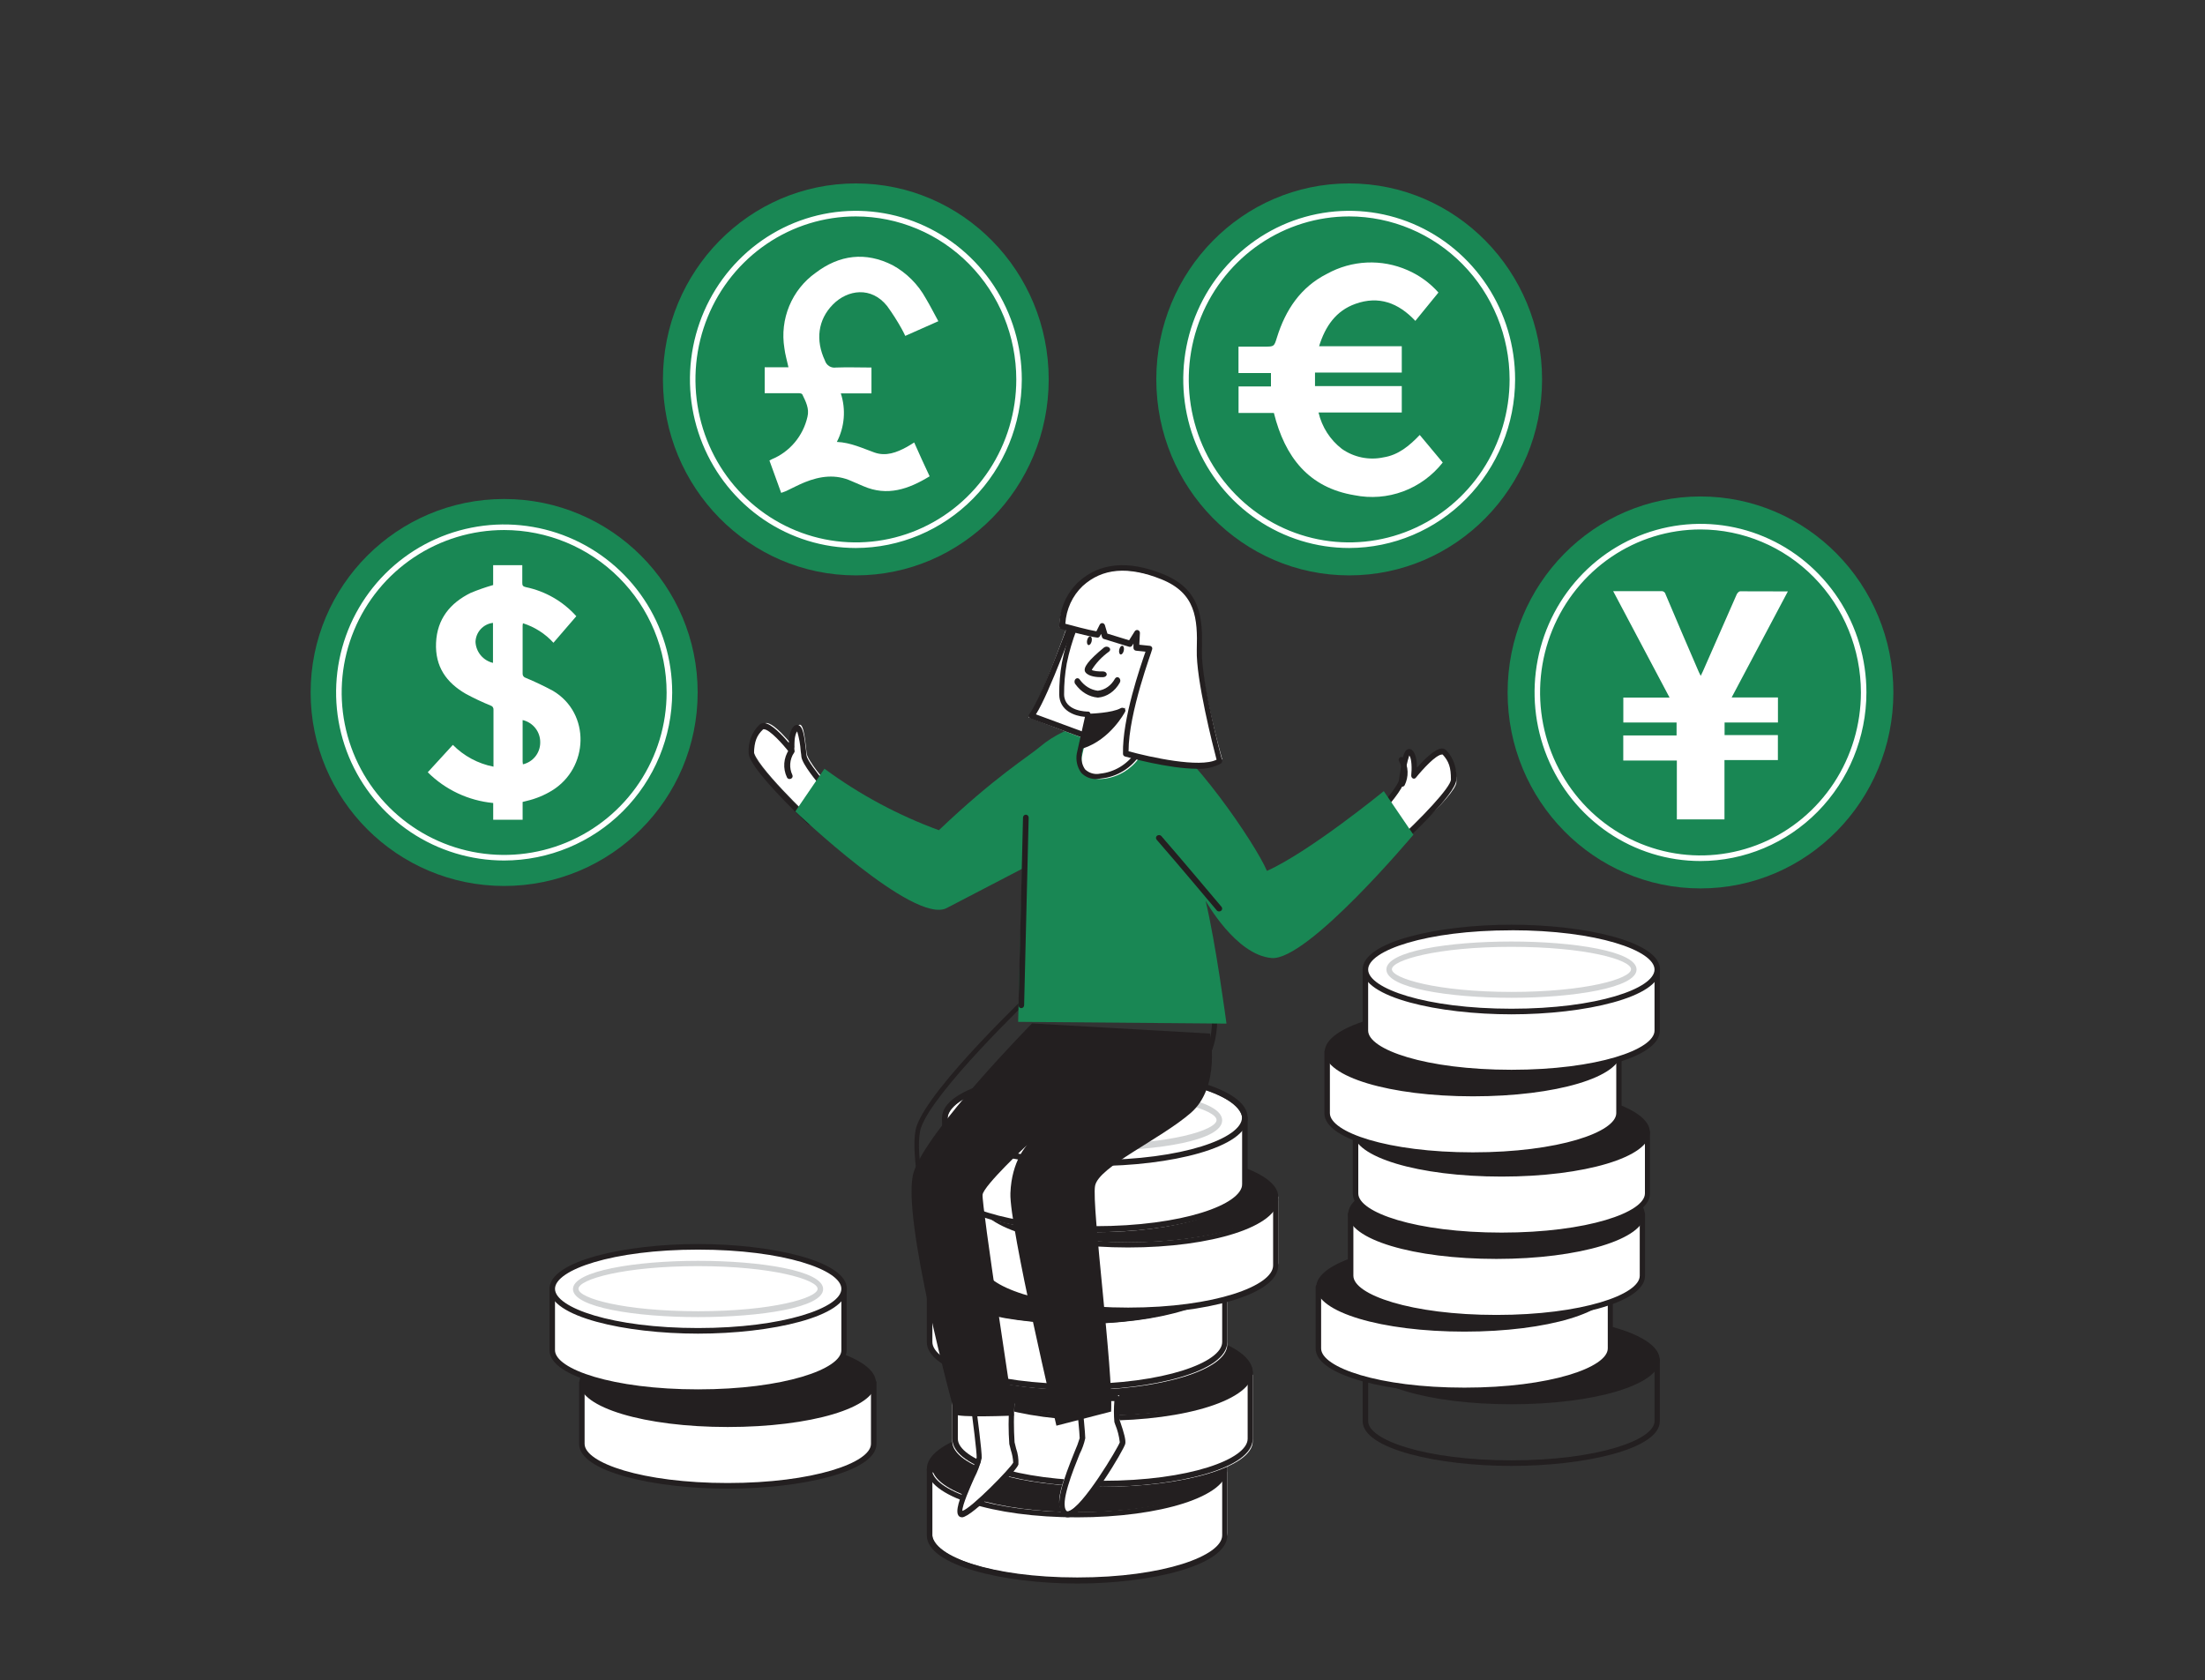 <svg width="433" height="330" viewBox="0 0 433 330" fill="none" xmlns="http://www.w3.org/2000/svg">
<rect x="0" y="0" width="433" height="330" fill="#333333" stroke="none"/>
<g id="area">
<g id="Currency_Flatline 1">
<g id="left">
<path id="Vector" d="M114.301 271.524V283.558C114.301 288.123 127.118 291.819 142.933 291.819C158.749 291.819 171.576 288.123 171.576 283.558V271.524H114.301Z" fill="white"/>
<path id="Vector_2" d="M142.89 292.369C128.547 292.369 113.717 289.069 113.717 283.569V271.524C113.717 271.378 113.774 271.238 113.875 271.135C113.977 271.032 114.114 270.974 114.258 270.974H171.576C171.72 270.974 171.857 271.032 171.959 271.135C172.06 271.238 172.117 271.378 172.117 271.524V283.558C172.117 289.069 157.276 292.369 142.89 292.369ZM114.799 272.074V283.558C114.799 287.287 126.09 291.258 142.89 291.258C159.69 291.258 171.035 287.276 171.035 283.558V272.074H114.799Z" fill="#231F20"/>
<path id="Vector_3" d="M142.933 279.774C158.746 279.774 171.565 276.08 171.565 271.524C171.565 266.968 158.746 263.274 142.933 263.274C127.12 263.274 114.301 266.968 114.301 271.524C114.301 276.08 127.12 279.774 142.933 279.774Z" fill="#231F20"/>
<path id="Vector_4" d="M142.89 280.258C126.566 280.258 113.782 276.419 113.782 271.524C113.782 266.629 126.566 262.724 142.89 262.724C159.214 262.724 172.009 266.563 172.009 271.524C172.009 276.485 159.257 280.258 142.89 280.258ZM142.89 263.758C126.046 263.758 114.745 267.784 114.745 271.535C114.745 275.286 126.057 279.301 142.89 279.301C159.723 279.301 171.035 275.286 171.035 271.535C171.035 267.784 159.777 263.747 142.89 263.747V263.758Z" fill="#231F20"/>
<path id="Vector_5" d="M108.445 253.121V265.166C108.445 269.72 121.262 273.416 137.077 273.416C152.892 273.416 165.72 269.72 165.72 265.166V253.121H108.445Z" fill="white"/>
<path id="Vector_6" d="M137.077 273.966C122.734 273.966 107.904 270.666 107.904 265.166V253.121C107.904 252.975 107.961 252.835 108.062 252.732C108.164 252.629 108.301 252.571 108.445 252.571H165.72C165.863 252.571 166.001 252.629 166.103 252.732C166.204 252.835 166.261 252.975 166.261 253.121V265.166C166.261 270.677 151.42 273.966 137.077 273.966ZM108.986 253.671V265.166C108.986 268.884 120.277 272.866 137.077 272.866C153.877 272.866 165.222 268.884 165.222 265.166V253.671H108.986Z" fill="#231F20"/>
<path id="Vector_7" d="M137.077 261.371C152.89 261.371 165.709 257.677 165.709 253.121C165.709 248.565 152.89 244.871 137.077 244.871C121.264 244.871 108.445 248.565 108.445 253.121C108.445 257.677 121.264 261.371 137.077 261.371Z" fill="white"/>
<path id="Vector_8" d="M137.077 261.921C122.734 261.921 107.904 258.621 107.904 253.121C107.904 247.621 122.734 244.321 137.077 244.321C151.42 244.321 166.304 247.621 166.304 253.121C166.304 258.621 151.42 261.921 137.077 261.921ZM137.077 245.421C120.277 245.421 108.986 249.403 108.986 253.121C108.986 256.839 120.277 260.821 137.077 260.821C153.877 260.821 165.222 256.839 165.222 253.121C165.222 249.403 153.888 245.421 137.077 245.421Z" fill="#231F20"/>
<path id="Vector_9" d="M137.077 258.676C124.877 258.676 112.515 256.773 112.515 253.176C112.515 249.579 124.877 247.621 137.077 247.621C149.277 247.621 161.639 249.524 161.639 253.176C161.639 256.828 149.288 258.676 137.077 258.676ZM137.077 248.666C122.528 248.666 113.598 251.262 113.598 253.121C113.598 254.98 122.528 257.521 137.077 257.521C151.626 257.521 160.556 254.925 160.556 253.121C160.556 251.317 151.626 248.666 137.077 248.666Z" fill="#D1D3D4"/>
</g>
<g id="right">
<path id="Vector_10" d="M296.811 287.903C282.468 287.903 267.583 284.603 267.583 279.103V267.058C267.583 266.912 267.64 266.772 267.742 266.669C267.843 266.566 267.981 266.508 268.124 266.508H325.4C325.543 266.508 325.681 266.566 325.782 266.669C325.884 266.772 325.941 266.912 325.941 267.058V279.103C325.984 284.603 311.154 287.903 296.811 287.903ZM268.666 267.608V279.103C268.666 282.821 279.956 286.803 296.811 286.803C313.665 286.803 324.902 282.821 324.902 279.103V267.608H268.666Z" fill="#231F20"/>
<path id="Vector_11" d="M296.811 275.308C312.624 275.308 325.443 271.614 325.443 267.058C325.443 262.502 312.624 258.808 296.811 258.808C280.998 258.808 268.179 262.502 268.179 267.058C268.179 271.614 280.998 275.308 296.811 275.308Z" fill="#231F20"/>
<path id="Vector_12" d="M296.811 275.792C280.487 275.792 267.691 271.953 267.691 267.058C267.691 262.163 280.487 258.313 296.811 258.313C313.135 258.313 325.919 262.152 325.919 267.058C325.919 271.964 313.135 275.792 296.811 275.792ZM296.811 259.292C279.967 259.292 268.666 263.307 268.666 267.058C268.666 270.809 279.989 274.824 296.811 274.824C313.633 274.824 324.956 270.809 324.956 267.058C324.956 263.307 313.654 259.292 296.811 259.292Z" fill="#231F20"/>
<path id="Vector_13" d="M316.22 252.78V264.825C316.22 269.379 303.392 273.075 287.577 273.075C271.762 273.075 258.945 269.379 258.945 264.825V252.78H316.22Z" fill="white"/>
<path id="Vector_14" d="M287.577 273.625C273.234 273.625 258.349 270.325 258.349 264.825V252.78C258.349 252.634 258.406 252.494 258.508 252.391C258.609 252.288 258.747 252.23 258.891 252.23H316.166C316.309 252.23 316.447 252.288 316.548 252.391C316.65 252.494 316.707 252.634 316.707 252.78V264.825C316.761 270.336 301.92 273.625 287.577 273.625ZM259.432 253.33V264.825C259.432 268.543 270.722 272.525 287.577 272.525C304.431 272.525 315.722 268.543 315.722 264.825V253.33H259.432Z" fill="#231F20"/>
<path id="Vector_15" d="M287.577 261.03C303.39 261.03 316.209 257.336 316.209 252.78C316.209 248.224 303.39 244.53 287.577 244.53C271.764 244.53 258.945 248.224 258.945 252.78C258.945 257.336 271.764 261.03 287.577 261.03Z" fill="#231F20"/>
<path id="Vector_16" d="M287.577 261.525C271.253 261.525 258.469 257.686 258.469 252.78C258.469 247.874 271.253 244.046 287.577 244.046C303.901 244.046 316.696 247.885 316.696 252.78C316.696 257.675 303.901 261.525 287.577 261.525ZM287.577 245.025C270.733 245.025 259.432 249.04 259.432 252.791C259.432 256.542 270.744 260.557 287.577 260.557C304.41 260.557 315.722 256.542 315.722 252.791C315.722 249.04 304.421 245.014 287.577 245.014V245.025Z" fill="#231F20"/>
<path id="Vector_17" d="M322.498 238.502V250.602C322.498 255.167 309.682 258.863 293.866 258.863C278.051 258.863 265.213 255.112 265.213 250.547V238.447L322.498 238.502Z" fill="white"/>
<path id="Vector_18" d="M293.855 259.347C279.523 259.347 264.682 256.047 264.682 250.547V238.447C264.682 238.301 264.739 238.161 264.841 238.058C264.942 237.955 265.08 237.897 265.223 237.897H322.498C322.642 237.897 322.78 237.955 322.881 238.058C322.983 238.161 323.04 238.301 323.04 238.447V250.547C323.04 256.058 308.199 259.347 293.855 259.347ZM265.765 239.052V250.547C265.765 254.265 277.055 258.247 293.855 258.247C310.656 258.247 322 254.265 322 250.547V239.052H265.765Z" fill="#231F20"/>
<path id="Vector_19" d="M293.866 246.752C309.679 246.752 322.498 243.058 322.498 238.502C322.498 233.946 309.679 230.252 293.866 230.252C278.053 230.252 265.234 233.946 265.234 238.502C265.234 243.058 278.053 246.752 293.866 246.752Z" fill="#231F20"/>
<path id="Vector_20" d="M293.855 247.247C277.531 247.247 264.747 243.408 264.747 238.447C264.747 233.486 277.531 229.713 293.855 229.713C310.18 229.713 322.975 233.552 322.975 238.447C322.975 243.342 310.19 247.247 293.855 247.247ZM293.855 230.747C277.012 230.747 265.71 234.762 265.71 238.513C265.71 242.264 277.023 246.29 293.855 246.29C310.688 246.29 322 242.275 322 238.513C322 234.751 310.678 230.736 293.855 230.736V230.747Z" fill="#231F20"/>
<path id="Vector_21" d="M323.505 222.343V234.377C323.505 238.942 310.688 242.638 294.873 242.638C279.058 242.638 266.23 238.942 266.23 234.377V222.343H323.505Z" fill="white"/>
<path id="Vector_22" d="M294.873 243.188C280.53 243.188 265.645 239.888 265.645 234.388V222.343C265.645 222.197 265.703 222.057 265.804 221.954C265.906 221.851 266.043 221.793 266.187 221.793H323.462C323.605 221.793 323.743 221.851 323.845 221.954C323.946 222.057 324.003 222.197 324.003 222.343V234.377C324.046 239.888 309.205 243.188 294.873 243.188ZM266.728 222.893V234.377C266.728 238.106 278.018 242.077 294.873 242.077C311.728 242.077 323.018 238.095 323.018 234.377V222.893H266.728Z" fill="#231F20"/>
<path id="Vector_23" d="M294.873 230.593C310.686 230.593 323.505 226.899 323.505 222.343C323.505 217.787 310.686 214.093 294.873 214.093C279.06 214.093 266.241 217.787 266.241 222.343C266.241 226.899 279.06 230.593 294.873 230.593Z" fill="#231F20"/>
<path id="Vector_24" d="M294.873 231.077C278.538 231.077 265.754 227.238 265.754 222.343C265.754 217.448 278.538 213.598 294.873 213.598C311.208 213.598 323.981 217.437 323.981 222.343C323.981 227.249 311.197 231.077 294.873 231.077ZM294.873 214.577C278.019 214.577 266.728 218.603 266.728 222.354C266.728 226.105 278.04 230.12 294.873 230.12C311.706 230.12 323.018 226.105 323.018 222.354C323.018 218.603 311.76 214.566 294.873 214.566V214.577Z" fill="#231F20"/>
<path id="Vector_25" d="M317.887 206.58V218.614C317.887 223.179 305.059 226.875 289.244 226.875C273.429 226.875 260.612 223.179 260.612 218.614V206.58H317.887Z" fill="white"/>
<path id="Vector_26" d="M289.244 227.425C274.901 227.425 260.071 224.125 260.071 218.625V206.58C260.071 206.434 260.128 206.294 260.229 206.191C260.331 206.088 260.468 206.03 260.612 206.03H317.887C318.03 206.03 318.168 206.088 318.27 206.191C318.371 206.294 318.428 206.434 318.428 206.58V218.614C318.428 224.125 303.587 227.425 289.244 227.425ZM261.153 207.13V218.614C261.153 222.343 272.444 226.314 289.244 226.314C306.044 226.314 317.389 222.332 317.389 218.614V207.13H261.153Z" fill="#231F20"/>
<path id="Vector_27" d="M289.244 214.83C305.057 214.83 317.876 211.136 317.876 206.58C317.876 202.024 305.057 198.33 289.244 198.33C273.431 198.33 260.612 202.024 260.612 206.58C260.612 211.136 273.431 214.83 289.244 214.83Z" fill="#231F20"/>
<path id="Vector_28" d="M289.244 215.314C272.92 215.314 260.136 211.475 260.136 206.58C260.136 201.685 272.92 197.78 289.244 197.78C305.568 197.78 318.363 201.619 318.363 206.58C318.363 211.541 305.568 215.314 289.244 215.314ZM289.244 198.814C272.4 198.814 261.099 202.84 261.099 206.591C261.099 210.342 272.411 214.357 289.244 214.357C306.077 214.357 317.389 210.342 317.389 206.591C317.389 202.84 306.088 198.803 289.244 198.803V198.814Z" fill="#231F20"/>
<path id="Vector_29" d="M325.443 190.41V202.4C325.443 206.965 312.626 210.661 296.811 210.661C280.995 210.661 268.168 206.965 268.168 202.4V190.41H325.443Z" fill="white"/>
<path id="Vector_30" d="M296.811 211.255C282.468 211.255 267.583 207.955 267.583 202.455V190.41C267.583 190.264 267.64 190.124 267.742 190.021C267.843 189.918 267.981 189.86 268.124 189.86H325.4C325.543 189.86 325.681 189.918 325.782 190.021C325.884 190.124 325.941 190.264 325.941 190.41V202.4C325.984 207.955 311.154 211.255 296.811 211.255ZM268.666 190.96V202.4C268.666 206.129 279.956 210.1 296.811 210.1C313.665 210.1 324.902 206.118 324.902 202.4V190.96H268.666Z" fill="#231F20"/>
<path id="Vector_31" d="M296.811 198.66C312.624 198.66 325.443 194.966 325.443 190.41C325.443 185.854 312.624 182.16 296.811 182.16C280.998 182.16 268.179 185.854 268.179 190.41C268.179 194.966 280.998 198.66 296.811 198.66Z" fill="white"/>
<path id="Vector_32" d="M296.811 199.21C282.468 199.21 267.583 195.91 267.583 190.41C267.583 184.91 282.424 181.61 296.811 181.61C311.197 181.61 325.984 184.91 325.984 190.41C325.984 195.91 311.154 199.21 296.811 199.21ZM296.811 182.71C279.999 182.71 268.666 186.703 268.666 190.41C268.666 194.117 279.956 198.11 296.811 198.11C313.665 198.11 324.902 194.128 324.902 190.41C324.902 186.692 313.611 182.699 296.811 182.699V182.71Z" fill="#231F20"/>
<path id="Vector_33" d="M296.811 195.965C284.6 195.965 272.249 194.051 272.249 190.41C272.249 186.769 284.6 184.91 296.811 184.91C309.021 184.91 321.373 186.813 321.373 190.41C321.373 194.007 309.01 195.965 296.811 195.965ZM296.811 185.955C282.262 185.955 273.331 188.551 273.331 190.355C273.331 192.159 282.262 194.81 296.811 194.81C311.359 194.81 320.29 192.214 320.29 190.355C320.29 188.496 311.359 185.955 296.811 185.955Z" fill="#D1D3D4"/>
</g>
<path id="Vector_34" d="M208.201 267.824C208.094 267.825 207.991 267.79 207.906 267.724C207.822 267.658 207.762 267.566 207.735 267.461C207.367 265.987 198.545 231.161 198.772 225.144C198.837 223.083 199.297 221.054 200.125 219.171C197.04 222.02 194.41 224.748 194.312 225.474C194.172 226.772 197.874 250.059 200.396 265.393C200.405 265.463 200.401 265.534 200.382 265.602C200.364 265.671 200.331 265.734 200.288 265.789C200.198 265.89 200.074 265.953 199.941 265.965C188.348 266.427 188.12 265.734 188.034 265.36C187.947 264.986 177.317 229.06 180.002 221.173C182.6 213.473 202.355 194.773 203.2 193.948C203.246 193.905 203.301 193.871 203.36 193.851C203.42 193.83 203.483 193.822 203.546 193.827L238.186 195.664C238.29 195.673 238.39 195.714 238.469 195.784C238.549 195.853 238.605 195.946 238.63 196.049C238.716 196.456 240.741 206.037 234.7 210.954C231.868 213.076 228.891 214.991 225.791 216.685C221.299 219.303 216.655 222.009 216.276 223.901C215.941 225.529 216.817 233.911 217.662 242.007C218.625 251.379 219.632 261.07 219.394 264.81C219.387 264.914 219.348 265.013 219.281 265.092C219.215 265.171 219.125 265.227 219.026 265.25L208.385 267.813L208.201 267.824ZM202.561 215.86C202.629 215.86 202.695 215.875 202.757 215.903C202.819 215.932 202.874 215.973 202.918 216.025C203.004 216.117 203.052 216.239 203.052 216.366C203.052 216.493 203.004 216.615 202.918 216.707C202.918 216.707 199.995 219.501 199.768 225.177C199.562 230.677 207.53 262.577 208.59 266.757L218.42 264.392C218.582 260.465 217.575 250.73 216.677 242.106C215.746 233.185 214.945 225.485 215.302 223.714C215.778 221.382 220.184 218.819 225.293 215.838C228.346 214.168 231.28 212.282 234.072 210.195C239.03 206.158 238.034 198.381 237.731 196.621L203.643 194.806C201.792 196.566 183.26 214.375 180.857 221.492C178.389 228.774 188.077 262.346 188.835 264.909C189.766 265.184 194.702 265.184 199.335 265.019C198.382 259.167 193.111 226.97 193.349 225.331C193.587 223.692 200.775 217.235 202.214 215.981C202.311 215.897 202.434 215.854 202.561 215.86V215.86Z" fill="#231F20"/>
<g id="body">
<path id="Vector_35" d="M183 288V301.045C183 305.993 195.99 310 212.005 310C228.021 310 241 305.993 241 301.045V288H183Z" fill="white"/>
<path id="Vector_36" d="M211.549 311C197.048 311 182 307.452 182 301.54V288.591C182 288.434 182.058 288.284 182.16 288.173C182.263 288.062 182.402 288 182.547 288H240.453C240.598 288 240.737 288.062 240.84 288.173C240.942 288.284 241 288.434 241 288.591V301.528C241.044 307.452 226.05 311 211.549 311ZM183.094 289.183V301.528C183.094 305.525 194.509 309.806 211.549 309.806C228.589 309.806 240.004 305.513 240.004 301.528V289.183H183.094Z" fill="#231F20"/>
<path id="Vector_37" d="M212 297C228.016 297 241 292.971 241 288C241 283.029 228.016 279 212 279C195.984 279 183 283.029 183 288C183 292.971 195.984 297 212 297Z" fill="#231F20"/>
<path id="Vector_38" d="M211.505 298C194.965 298 182 293.827 182 288.506C182 283.185 194.965 279 211.505 279C228.046 279 241 283.173 241 288.506C241 293.839 228.046 298 211.505 298ZM211.505 280.064C194.438 280.064 182.987 284.429 182.987 288.518C182.987 292.607 194.449 296.96 211.505 296.96C228.562 296.96 240.024 292.595 240.024 288.518C240.024 284.441 228.573 280.052 211.505 280.052V280.064Z" fill="#231F20"/>
<path id="Vector_39" d="M187 270V283.081C187 288.004 200.203 292 216.494 292C232.786 292 246 288.004 246 283.081V270H187Z" fill="white"/>
<path id="Vector_40" d="M216.549 292C202.048 292 187 288.462 187 282.564V269.59C187 269.433 187.058 269.283 187.16 269.173C187.263 269.062 187.402 269 187.547 269H245.453C245.598 269 245.737 269.062 245.84 269.173C245.942 269.283 246 269.433 246 269.59V282.564C246.055 288.462 231.05 292 216.549 292ZM188.094 270.238V282.564C188.094 286.551 199.509 290.821 216.549 290.821C233.589 290.821 245.004 286.551 245.004 282.564V270.179L188.094 270.238Z" fill="#231F20"/>
<path id="Vector_41" d="M216.5 278C232.792 278 246 274.194 246 269.5C246 264.806 232.792 261 216.5 261C200.208 261 187 264.806 187 269.5C187 274.194 200.208 278 216.5 278Z" fill="#231F20"/>
<path id="Vector_42" d="M216.495 279C199.954 279 187 274.824 187 269.5C187 264.176 199.954 260 216.495 260C233.035 260 246 264.164 246 269.5C246 274.836 233.035 279 216.495 279ZM216.495 261.053C199.427 261.053 187.976 265.42 187.976 269.5C187.976 273.58 199.438 277.947 216.495 277.947C233.551 277.947 245.013 273.58 245.013 269.5C245.013 265.42 233.573 261.053 216.495 261.053Z" fill="#231F20"/>
<path id="Vector_43" d="M183 251V264.081C183 269.004 195.99 273 212.005 273C228.021 273 241 269.004 241 264.081V251H183Z" fill="white"/>
<path id="Vector_44" d="M211.549 273C197.048 273 182 269.462 182 263.564V250.59C182.003 250.434 182.061 250.286 182.163 250.176C182.265 250.066 182.403 250.003 182.547 250H240.453C240.598 250 240.737 250.062 240.84 250.173C240.942 250.283 241 250.433 241 250.59V263.564C241.044 269.473 226.05 273 211.549 273ZM183.094 251.238V263.564C183.094 267.551 194.509 271.821 211.549 271.821C228.589 271.821 240.004 267.551 240.004 263.564V251.238H183.094Z" fill="#231F20"/>
<path id="Vector_45" d="M212 260C228.016 260 241 255.971 241 251C241 246.029 228.016 242 212 242C195.984 242 183 246.029 183 251C183 255.971 195.984 260 212 260Z" fill="#231F20"/>
<path id="Vector_46" d="M211.505 260C194.965 260 182 255.84 182 250.464C182 245.088 194.965 241 211.505 241C228.046 241 241 245.16 241 250.464C241 255.769 228.046 260 211.505 260ZM211.505 242.12C194.438 242.12 182.987 246.471 182.987 250.536C182.987 254.6 194.449 258.951 211.505 258.951C228.562 258.951 240.024 254.6 240.024 250.536C240.024 246.471 228.573 242.109 211.505 242.109V242.12Z" fill="#231F20"/>
<path id="Vector_47" d="M192 235V248.045C192 252.994 205.214 257 221.506 257C237.797 257 251 252.994 251 248.045V235H192Z" fill="white"/>
<path id="Vector_48" d="M221.549 258C207.048 258 192 254.452 192 248.54V235.591C192 235.434 192.058 235.284 192.16 235.173C192.263 235.062 192.402 235 192.547 235H250.453C250.598 235 250.737 235.062 250.84 235.173C250.942 235.284 251 235.434 251 235.591V248.528C251.044 254.452 236.105 258 221.549 258ZM193.094 236.183V248.528C193.094 252.525 204.509 256.806 221.549 256.806C238.589 256.806 250.004 252.513 250.004 248.528V236.183H193.094Z" fill="#231F20"/>
<path id="Vector_49" d="M221.5 244C237.792 244 251 239.971 251 235C251 230.029 237.792 226 221.5 226C205.208 226 192 230.029 192 235C192 239.971 205.208 244 221.5 244Z" fill="#231F20"/>
<path id="Vector_50" d="M221.505 245C204.954 245 192 240.827 192 235.506C192 230.185 204.954 226 221.505 226C238.057 226 251 230.173 251 235.506C251 240.839 238.046 245 221.505 245ZM221.505 227.064C204.427 227.064 192.987 231.441 192.987 235.518C192.987 239.595 204.449 243.96 221.505 243.96C238.562 243.96 250.024 239.595 250.024 235.518C250.024 231.441 238.573 227.052 221.505 227.052V227.064Z" fill="#231F20"/>
<path id="Vector_51" d="M186 220V233.057C186 237.993 198.979 242 214.995 242C231.01 242 244 237.993 244 233.057V220H186Z" fill="white"/>
<path id="Vector_52" d="M214.994 242C200.248 242 185 238.452 185 232.54V219.591C185 219.434 185.059 219.284 185.163 219.173C185.267 219.062 185.409 219 185.556 219H244.444C244.591 219 244.733 219.062 244.837 219.173C244.941 219.284 245 219.434 245 219.591V232.54C245 238.464 229.741 242 214.994 242ZM186.113 220.183V232.54C186.113 236.537 197.721 240.817 214.994 240.817C232.268 240.817 243.932 236.537 243.932 232.54V220.183H186.113Z" fill="#231F20"/>
<path id="Vector_53" d="M215 229C231.016 229 244 224.971 244 220C244 215.029 231.016 211 215 211C198.984 211 186 215.029 186 220C186 224.971 198.984 229 215 229Z" fill="white"/>
<path id="Vector_54" d="M214.972 229C200.236 229 185 225.438 185 219.5C185 213.562 200.236 210 214.972 210C229.708 210 245 213.562 245 219.5C245 225.438 229.708 229 214.972 229ZM214.972 211.188C197.712 211.188 186.112 215.486 186.112 219.5C186.112 223.514 197.712 227.812 214.972 227.812C232.233 227.812 243.888 223.514 243.888 219.5C243.888 215.486 232.244 211.188 214.972 211.188Z" fill="#231F20"/>
<path id="Vector_55" d="M215 226C202.583 226 190 223.934 190 220.03C190 216.125 202.583 214 215 214C227.417 214 240 216.066 240 220.03C240 223.994 227.428 226 215 226ZM215 215.134C200.192 215.134 191.102 217.952 191.102 219.97C191.102 221.988 200.192 224.746 215 224.746C229.808 224.746 238.898 221.928 238.898 219.97C238.898 218.012 229.808 215.134 215 215.134Z" fill="#D1D3D4"/>
<path id="Vector_56" d="M162 153.372C162 153.372 158.618 149.395 158.404 147.96C158.19 146.525 157.933 141.557 156.82 142.431C155.707 143.306 155.974 146.864 155.974 146.864C155.974 146.864 151.361 140.845 150.002 142.198C148.643 143.551 148.086 144.752 148 147.377C147.915 150.001 159.517 161 159.517 161" fill="white"/>
<path id="Vector_57" d="M159.029 162C158.9 162.001 158.775 161.952 158.677 161.861C156.714 160.009 146.939 150.62 147.013 147.877C146.95 146.835 147.11 145.791 147.48 144.827C147.85 143.863 148.421 143.005 149.148 142.32C149.281 142.202 149.434 142.113 149.599 142.06C149.764 142.006 149.937 141.988 150.108 142.008C151.495 142.123 153.619 144.381 154.9 145.886C154.953 144.728 155.188 143.2 155.967 142.575C156.093 142.467 156.244 142.399 156.404 142.376C156.564 142.354 156.726 142.378 156.874 142.448C157.653 142.818 157.941 144.346 158.282 147.425C158.282 147.842 158.357 148.201 158.4 148.444C158.528 149.312 160.534 151.917 161.846 153.515C161.945 153.625 162 153.772 162 153.925C162 154.079 161.945 154.226 161.846 154.336C161.797 154.391 161.738 154.434 161.673 154.463C161.608 154.493 161.538 154.508 161.468 154.508C161.397 154.508 161.327 154.493 161.262 154.463C161.197 154.434 161.138 154.391 161.089 154.336C160.513 153.653 157.599 150.181 157.375 148.664C157.375 148.409 157.301 148.027 157.247 147.599C157.163 146.253 156.926 144.923 156.543 143.64C156.02 144.253 155.913 146.175 155.999 147.437C156.011 147.558 155.987 147.68 155.929 147.785C155.871 147.89 155.783 147.971 155.679 148.016C155.573 148.066 155.456 148.078 155.344 148.049C155.232 148.019 155.132 147.951 155.06 147.854C153.715 146.106 151.154 143.293 150.044 143.223C149.916 143.223 149.895 143.223 149.873 143.223C148.582 144.45 148.134 145.596 148.059 147.946C148.006 149.405 153.758 155.726 159.36 161.016C159.41 161.069 159.449 161.132 159.476 161.201C159.503 161.271 159.517 161.346 159.517 161.421C159.517 161.497 159.503 161.571 159.476 161.641C159.449 161.71 159.41 161.774 159.36 161.826C159.275 161.929 159.156 161.992 159.029 162Z" fill="#231F20"/>
<path id="Vector_58" d="M155.072 153C154.957 153.002 154.844 152.971 154.748 152.911C154.652 152.851 154.577 152.764 154.533 152.663C154.122 151.797 153.944 150.846 154.015 149.897C154.087 148.948 154.406 148.031 154.943 147.231C155.036 147.113 155.173 147.033 155.325 147.008C155.477 146.983 155.634 147.015 155.763 147.096C155.886 147.186 155.969 147.317 155.993 147.464C156.017 147.611 155.981 147.76 155.892 147.882V147.882C155.475 148.523 155.231 149.253 155.18 150.007C155.129 150.761 155.273 151.515 155.599 152.203C155.632 152.27 155.65 152.342 155.653 152.416C155.656 152.49 155.644 152.564 155.617 152.633C155.589 152.702 155.548 152.765 155.494 152.819C155.441 152.872 155.377 152.915 155.306 152.944C155.232 152.977 155.153 152.996 155.072 153V153Z" fill="#231F20"/>
<path id="Vector_59" d="M219.783 274.024C219.686 275.541 219.686 277.062 219.783 278.579C219.975 279.16 221.152 282.054 220.984 282.932C220.816 283.81 211.017 299.171 208.568 296.739C206.118 294.308 212.386 283.098 212.386 281.936C212.386 280.773 211.606 274 211.606 274L219.783 274.024Z" fill="white"/>
<path id="Vector_60" d="M209.667 298C209.485 298.003 209.305 297.967 209.137 297.894C208.97 297.821 208.817 297.713 208.689 297.576C206.942 295.703 208.81 290.593 211.04 285.07C211.421 284.223 211.747 283.349 212.018 282.455C212.018 281.584 211.556 276.979 211.304 274.659C211.296 274.577 211.305 274.493 211.329 274.414C211.353 274.335 211.392 274.263 211.443 274.201C211.495 274.139 211.558 274.089 211.628 274.054C211.699 274.02 211.775 274.001 211.853 274H219.335C219.41 274 219.483 274.016 219.552 274.049C219.62 274.081 219.681 274.129 219.731 274.188C219.784 274.245 219.826 274.313 219.852 274.388C219.879 274.463 219.89 274.544 219.884 274.624C219.789 276.055 219.789 277.492 219.884 278.922C219.884 279.005 219.961 279.158 220.016 279.346C220.697 281.337 221.115 282.809 220.972 283.55C220.741 284.634 213.578 296.858 210.172 297.917C210.008 297.968 209.838 297.996 209.667 298V298ZM212.468 275.178C212.655 276.92 213.116 281.501 213.116 282.467C212.883 283.541 212.513 284.575 212.018 285.541C210.743 288.708 208.074 295.291 209.436 296.74C209.436 296.74 209.546 296.858 209.787 296.799C212.567 296.116 219.566 284.281 219.895 283.268C219.76 282.047 219.453 280.856 218.983 279.735C218.922 279.586 218.87 279.433 218.83 279.276C218.711 277.909 218.711 276.533 218.83 275.166L212.468 275.178Z" fill="#231F20"/>
<path id="Vector_61" d="M199.221 275.656C199.221 275.656 198.884 282.056 199.221 283.486C199.559 284.916 200.142 286.545 199.968 287.412C199.794 288.279 189.543 298.593 189.042 296.788C188.54 294.983 192.715 287.635 192.796 286.334C192.878 285.033 191.466 275 191.466 275L199.221 275.656Z" fill="white"/>
<path id="Vector_62" d="M188.851 297.976C188.678 297.988 188.507 297.931 188.364 297.815C188.222 297.698 188.116 297.529 188.064 297.333C187.716 296.035 188.831 293.331 190.447 289.669C190.974 288.588 191.422 287.456 191.787 286.285C191.848 285.352 191.03 278.852 190.457 274.704C190.447 274.613 190.454 274.52 190.477 274.433C190.5 274.345 190.539 274.264 190.59 274.195C190.642 274.129 190.706 274.078 190.777 274.044C190.847 274.011 190.923 273.996 190.999 274.001L198.763 274.692C198.897 274.705 199.021 274.779 199.109 274.899C199.197 275.019 199.242 275.176 199.233 275.335C199.06 277.97 199.06 280.618 199.233 283.254C199.325 283.642 199.428 284.042 199.53 284.466C199.885 285.462 200.042 286.54 199.99 287.619C199.796 288.662 190.958 297.891 188.923 298L188.851 297.976ZM191.541 275.262C191.889 277.809 192.851 285.17 192.779 286.382C192.446 287.74 191.957 289.038 191.327 290.239C190.427 292.264 188.974 295.562 188.974 296.739C190.692 296.278 198.466 288.323 198.967 287.243C198.919 286.412 198.763 285.594 198.507 284.818C198.391 284.406 198.289 284.002 198.2 283.605C198.014 281.043 198.014 278.467 198.2 275.905L191.541 275.262Z" fill="#231F20"/>
<path id="Vector_63" d="M271 159.167C271 159.167 274.708 155.245 274.99 153.791C275.273 152.336 275.736 147.27 276.878 148.212C278.02 149.153 277.601 152.777 277.601 152.777C277.601 152.777 282.699 146.817 284.067 148.212C285.435 149.606 286 150.906 286 153.576C286 156.247 273.34 167 273.34 167" fill="white"/>
<path id="Vector_64" d="M273.721 166.997C273.643 166.998 273.565 166.98 273.495 166.943C273.424 166.906 273.361 166.852 273.312 166.784C273.224 166.661 273.183 166.504 273.196 166.347C273.21 166.19 273.278 166.046 273.385 165.944C279.07 160.798 284.922 154.576 284.922 153.085C284.922 150.719 284.524 149.536 283.297 148.187C283.297 148.187 283.297 148.187 283.139 148.187C282.038 148.187 279.437 151.003 278.042 152.73C277.968 152.825 277.869 152.891 277.759 152.916C277.649 152.942 277.535 152.926 277.434 152.872C277.334 152.819 277.251 152.733 277.197 152.625C277.142 152.517 277.119 152.392 277.129 152.269C277.266 150.979 277.234 148.992 276.741 148.365C276.32 149.659 276.038 151.005 275.902 152.375C275.839 152.825 275.787 153.203 275.745 153.464C275.472 155.001 272.493 158.42 271.896 159.095C271.847 159.15 271.789 159.194 271.725 159.224C271.661 159.254 271.592 159.27 271.523 159.27C271.454 159.27 271.385 159.254 271.322 159.224C271.258 159.194 271.2 159.15 271.151 159.095C271.054 158.982 271 158.832 271 158.675C271 158.518 271.054 158.367 271.151 158.255C272.535 156.693 274.56 154.102 274.717 153.227C274.717 152.978 274.811 152.624 274.864 152.198C275.304 149.063 275.64 147.466 276.416 147.17C276.564 147.101 276.725 147.081 276.883 147.11C277.04 147.139 277.187 147.217 277.308 147.335C278.063 148.01 278.241 149.548 278.252 150.766C279.563 149.287 281.734 147.063 283.097 147.004C283.265 146.989 283.434 147.014 283.593 147.077C283.752 147.14 283.898 147.241 284.02 147.371C284.718 148.096 285.258 148.993 285.596 149.993C285.935 150.993 286.063 152.067 285.971 153.132C285.971 155.936 276.018 165.104 274.025 166.914C273.935 166.98 273.827 167.009 273.721 166.997V166.997Z" fill="#231F20"/>
<path id="Vector_65" d="M202.653 201L237.611 202.988C237.611 202.988 239.796 213.419 233.809 218.598C227.823 223.777 215.762 229.135 215.041 232.886C214.32 236.636 218.657 269.463 218.188 277.226L207.449 280C207.449 280 198.185 240.816 198.415 234.35C198.644 227.885 201.747 224.825 201.747 224.825C201.747 224.825 193.193 232.814 192.952 234.624C192.712 236.434 199.092 278.012 199.092 278.012C199.092 278.012 187.752 278.5 187.523 277.714C187.294 276.928 176.806 238.518 179.417 230.231C182.028 221.944 202.653 201 202.653 201Z" fill="#231F20"/>
<g id="hand">
<path id="Vector_66" d="M240.846 201.032C240.846 201.032 238.737 185.116 236.739 176.882C236.739 176.882 242.644 187.554 249.703 188.152C256.762 188.75 277.552 163.933 277.552 163.933L271.736 155.377C271.736 155.377 257.184 167.28 248.793 171.04C246.573 165.785 233.731 146.89 226.317 143.107C218.902 139.323 209.423 142.302 204.351 146.557C201.898 148.65 195.471 152.479 184.372 163.048C176.376 160.12 168.812 156.056 161.896 150.973L156.179 159.356C156.179 159.356 179.488 181.666 185.893 178.343L200.721 170.626L199.933 200.687L240.846 201.032Z" fill="#198754"/>
</g>
<path id="Vector_67" d="M210.914 119.137C210.914 119.137 204.752 137.128 202 140.887L217.998 147L221 118L210.914 119.137Z" fill="white"/>
<path id="Vector_68" d="M218.452 146.992C218.384 147.003 218.316 147.003 218.248 146.992L202.366 141.114C202.286 141.082 202.214 141.032 202.155 140.968C202.096 140.904 202.053 140.828 202.028 140.746C201.999 140.664 201.993 140.575 202.008 140.489C202.024 140.403 202.062 140.323 202.118 140.255C204.759 136.753 210.821 119.666 210.889 119.488C210.922 119.389 210.984 119.302 211.066 119.237C211.148 119.172 211.247 119.131 211.351 119.12L221.375 118.005C221.459 117.994 221.545 118.002 221.625 118.029C221.705 118.056 221.778 118.101 221.838 118.161C221.897 118.22 221.942 118.292 221.97 118.372C221.997 118.451 222.006 118.535 221.996 118.618L219.005 146.501C218.998 146.586 218.971 146.667 218.926 146.739C218.881 146.811 218.819 146.871 218.745 146.914C218.656 146.966 218.555 146.993 218.452 146.992ZM203.439 140.3L217.966 145.676L220.799 119.176L211.837 120.179C210.99 122.522 206.125 136.006 203.439 140.278V140.3Z" fill="#231F20"/>
<path id="Vector_69" d="M214.192 140.786L212.458 148.547C212.458 148.547 211.542 153.419 216.591 152.971C218.082 152.823 219.522 152.336 220.807 151.546C222.092 150.756 223.189 149.682 224.019 148.402L226.048 134.29C226.135 133.697 226.964 127.862 228 122.744C222.198 121.512 217.093 120 217.093 120C217.562 120.694 215.468 120.381 215.468 120.392C214.539 120.197 213.584 120.159 212.643 120.28C211.672 123.64 210.091 127.246 209.535 130.673C209.171 132.724 208.993 134.804 209 136.889C209.066 140.842 214.192 140.786 214.192 140.786Z" fill="white"/>
<path id="Vector_70" d="M215.44 152.99C214.868 153.031 214.293 152.944 213.757 152.736C213.22 152.527 212.733 152.203 212.329 151.784C211.933 151.242 211.651 150.622 211.501 149.962C211.351 149.302 211.337 148.617 211.459 147.951L213.058 140.79C211.046 140.633 208.055 139.594 208.001 136.41C207.986 134.304 208.165 132.202 208.534 130.131C208.982 127.813 209.626 125.54 210.459 123.338C210.872 122.131 211.296 120.891 211.644 119.695C211.671 119.602 211.723 119.519 211.794 119.455C211.865 119.392 211.953 119.351 212.047 119.338C213.039 119.21 214.045 119.244 215.027 119.438C215.388 119.476 215.753 119.476 216.114 119.438C216.127 119.358 216.157 119.282 216.201 119.215C216.259 119.132 216.34 119.069 216.433 119.033C216.526 118.997 216.627 118.99 216.723 119.014C216.778 119.014 221.868 120.533 227.599 121.74C227.665 121.75 227.728 121.775 227.782 121.814C227.837 121.853 227.882 121.904 227.915 121.963C227.951 122.018 227.977 122.08 227.99 122.146C228.003 122.211 228.003 122.278 227.991 122.343C227.088 126.812 226.349 131.796 226.066 133.751C226.066 133.751 226.066 133.751 224.021 147.918C224.016 147.983 223.994 148.045 223.956 148.097C223.095 149.449 221.947 150.583 220.598 151.415C219.25 152.247 217.735 152.755 216.169 152.901L215.44 152.99ZM212.427 148.164C212.341 148.673 212.355 149.196 212.467 149.7C212.579 150.205 212.787 150.681 213.08 151.102C213.472 151.471 213.944 151.739 214.456 151.884C214.968 152.03 215.507 152.049 216.027 151.94C217.418 151.799 218.763 151.348 219.967 150.619C221.171 149.889 222.205 148.899 222.999 147.717C223.195 146.421 224.989 133.885 225.011 133.751C225.294 131.762 226.001 127.047 226.86 122.69C222.379 121.729 218.355 120.612 216.952 120.209C216.778 120.399 216.343 120.656 214.874 120.455C214.095 120.293 213.297 120.244 212.503 120.31C212.166 121.427 211.775 122.544 211.416 123.662C210.59 125.814 209.942 128.034 209.48 130.298C209.12 132.311 208.946 134.353 208.958 136.399C209.023 139.751 213.45 139.751 213.645 139.751C213.721 139.747 213.796 139.763 213.864 139.796C213.932 139.829 213.991 139.879 214.037 139.941C214.083 140.001 214.115 140.072 214.13 140.148C214.145 140.224 214.143 140.302 214.124 140.376L212.395 148.119L212.427 148.164Z" fill="#231F20"/>
<path id="Vector_71" d="M217 127C217 127 214.682 131.137 215.037 132.158C215.393 133.179 216.629 132.985 216.629 132.985" fill="white"/>
<path id="Vector_72" d="M216.251 133C215.426 133 213.805 132.888 213.163 132.047C212.52 131.206 213.791 129.637 216.795 127.171C216.86 127.118 216.936 127.075 217.021 127.046C217.106 127.017 217.196 127.001 217.289 127C217.381 126.999 217.472 127.013 217.558 127.04C217.643 127.067 217.721 127.108 217.788 127.159C217.854 127.211 217.906 127.272 217.943 127.34C217.979 127.408 217.999 127.481 218 127.555C218.001 127.629 217.984 127.702 217.95 127.771C217.916 127.84 217.866 127.902 217.801 127.955C216.393 128.972 215.236 130.193 214.392 131.554C214.602 131.789 215.789 131.901 216.586 131.868C216.768 131.861 216.947 131.911 217.084 132.007C217.222 132.103 217.309 132.238 217.326 132.383C217.334 132.458 217.323 132.533 217.294 132.604C217.265 132.675 217.218 132.741 217.157 132.797C217.096 132.854 217.021 132.9 216.938 132.932C216.854 132.965 216.763 132.985 216.67 132.989L216.251 133Z" fill="#231F20"/>
<path id="Vector_73" d="M214.372 125.94C214.477 125.469 214.363 125.04 214.117 124.982C213.872 124.923 213.588 125.258 213.483 125.729C213.378 126.2 213.493 126.629 213.738 126.687C213.984 126.746 214.268 126.411 214.372 125.94Z" fill="#231F20"/>
<path id="Vector_74" d="M220.678 127.784C220.783 127.314 220.668 126.884 220.423 126.826C220.177 126.768 219.893 127.102 219.789 127.573C219.684 128.044 219.798 128.473 220.044 128.531C220.29 128.59 220.573 128.255 220.678 127.784Z" fill="#231F20"/>
<path id="Vector_75" d="M215.217 124.768L216.074 123.151L216.68 125.06L221.793 126.553L223.211 124.476L223.062 127.282L225.75 127.552C225.75 127.552 220.683 139.9 220.878 147.646C220.878 147.646 236.066 151.766 240 149.105C240 149.105 235.688 133.849 235.883 127.776C236.077 121.703 235.711 116.483 228.323 113.677C220.935 110.87 215.605 111.757 211.728 115.069C210.577 116.099 209.653 117.35 209.012 118.743C208.371 120.137 208.026 121.645 208 123.174C208 123.174 213.673 124.667 215.217 124.768Z" fill="white"/>
<path id="Vector_76" d="M235.146 150.985C229.415 150.985 221.374 148.691 220.933 148.576C220.815 148.55 220.71 148.482 220.635 148.383C220.561 148.285 220.521 148.163 220.524 148.037C220.358 141.155 223.97 130.831 224.942 127.986L223.064 127.791C222.925 127.776 222.796 127.706 222.705 127.595C222.614 127.483 222.569 127.34 222.578 127.194V126.391L222.324 126.793C222.26 126.894 222.167 126.971 222.057 127.012C221.948 127.053 221.828 127.057 221.717 127.022L216.78 125.496C216.693 125.47 216.613 125.421 216.547 125.355C216.482 125.289 216.433 125.208 216.405 125.118L216.217 124.498L216.007 124.911C215.958 125.014 215.88 125.099 215.783 125.154C215.686 125.21 215.576 125.233 215.466 125.221C213.953 125.072 208.63 123.604 208.409 123.535C208.293 123.505 208.19 123.435 208.116 123.338C208.042 123.24 208.001 123.12 208 122.996C208.017 121.347 208.364 119.72 209.018 118.217C209.672 116.714 210.619 115.369 211.799 114.266C215.952 110.504 221.529 109.987 228.365 112.741C235.776 115.723 236.218 121.287 236.019 127.653C235.831 133.744 239.94 149.162 239.984 149.311C240.011 149.427 240.004 149.548 239.965 149.661C239.925 149.773 239.855 149.871 239.763 149.942C238.344 150.718 236.748 151.079 235.146 150.985V150.985ZM221.617 147.544C225.77 148.691 235.654 150.871 238.901 149.196C238.217 146.603 234.837 133.377 235.014 127.619C235.202 121.436 234.804 116.48 228.067 113.773C221.54 111.146 216.482 111.57 212.605 115.092C210.588 117.009 209.368 119.667 209.204 122.502C210.397 122.824 213.809 123.741 215.3 123.982L215.952 122.686C216 122.585 216.076 122.502 216.171 122.446C216.265 122.391 216.374 122.367 216.482 122.376C216.592 122.386 216.697 122.43 216.783 122.501C216.869 122.573 216.934 122.669 216.968 122.778L217.465 124.441L221.728 125.749L222.832 123.982C222.899 123.878 222.996 123.799 223.11 123.758C223.224 123.716 223.347 123.715 223.462 123.753C223.578 123.791 223.679 123.868 223.749 123.971C223.819 124.075 223.854 124.2 223.848 124.326L223.727 126.621L225.803 126.839C225.886 126.851 225.966 126.881 226.037 126.929C226.108 126.977 226.167 127.04 226.212 127.114C226.252 127.193 226.274 127.282 226.274 127.372C226.274 127.462 226.252 127.551 226.212 127.63C226.245 127.825 221.617 139.904 221.617 147.544Z" fill="#231F20"/>
<path id="Vector_77" d="M211 134.195C211 134.195 215.527 138.383 220 134Z" fill="white"/>
<path id="Vector_78" d="M215.546 137C214.706 136.925 213.887 136.654 213.138 136.203C212.388 135.751 211.723 135.129 211.18 134.371C211.121 134.306 211.075 134.226 211.044 134.138C211.013 134.05 210.998 133.955 211 133.86C211.003 133.764 211.022 133.671 211.057 133.585C211.093 133.499 211.143 133.422 211.205 133.361C211.267 133.299 211.339 133.254 211.417 133.228C211.495 133.202 211.577 133.195 211.658 133.209C211.738 133.222 211.815 133.255 211.883 133.306C211.952 133.357 212.011 133.425 212.056 133.504C212.936 134.706 214.171 135.471 215.511 135.645H215.649C216.319 135.568 216.966 135.314 217.541 134.901C218.115 134.487 218.603 133.927 218.967 133.26C219.061 133.118 219.2 133.026 219.352 133.005C219.505 132.983 219.658 133.034 219.779 133.145C219.899 133.257 219.977 133.42 219.996 133.599C220.014 133.778 219.971 133.958 219.877 134.1C219.408 134.929 218.784 135.621 218.054 136.123C217.323 136.626 216.505 136.926 215.661 137H215.546Z" fill="#231F20"/>
<path id="Vector_79" d="M213.687 140.331C213.687 140.331 218.816 140.218 221 139C221 139 217.848 145.091 212 147L213.687 140.331Z" fill="#231F20"/>
<path id="Vector_80" d="M212.606 147C212.46 147.001 212.319 146.955 212.208 146.87C212.125 146.805 212.064 146.722 212.03 146.628C211.996 146.534 211.991 146.434 212.015 146.338L213.485 140.575C213.515 140.457 213.589 140.352 213.694 140.277C213.799 140.202 213.93 140.162 214.064 140.162C214.064 140.162 218.389 140.043 220.088 139.077C220.199 139.017 220.328 138.991 220.456 139.003C220.584 139.014 220.705 139.062 220.801 139.14C220.897 139.217 220.962 139.321 220.988 139.434C221.014 139.548 220.998 139.666 220.944 139.772C220.835 139.989 218.04 145.198 212.762 146.957C212.713 146.977 212.66 146.992 212.606 147ZM214.558 141.226L213.449 145.567C215.77 144.396 217.713 142.702 219.088 140.651C217.603 140.975 216.085 141.168 214.558 141.226Z" fill="#231F20"/>
<path id="Vector_81" d="M275.334 154.495C275.256 154.515 275.174 154.515 275.096 154.495C275.032 154.463 274.974 154.419 274.927 154.365C274.88 154.311 274.844 154.247 274.821 154.179C274.798 154.111 274.788 154.038 274.792 153.966C274.797 153.894 274.815 153.823 274.847 153.758C275.177 153.097 275.34 152.362 275.321 151.621C275.302 150.88 275.102 150.155 274.739 149.512C274.661 149.389 274.635 149.241 274.665 149.098C274.696 148.956 274.78 148.832 274.901 148.753C274.96 148.713 275.027 148.685 275.097 148.671C275.167 148.658 275.239 148.659 275.309 148.674C275.379 148.689 275.445 148.719 275.503 148.761C275.561 148.803 275.61 148.856 275.648 148.918C276.118 149.718 276.381 150.626 276.411 151.557C276.441 152.489 276.238 153.412 275.821 154.242C275.77 154.325 275.698 154.393 275.612 154.437C275.526 154.482 275.43 154.502 275.334 154.495V154.495Z" fill="#231F20"/>
<path id="Vector_82" d="M239 179C239 179 232.279 169.746 228 164Z" fill="white"/>
<path id="Vector_83" d="M239.407 179C239.314 179.001 239.223 178.983 239.14 178.946C239.056 178.909 238.983 178.855 238.926 178.787C238.854 178.709 231.714 170.165 227.134 164.914C227.033 164.798 226.986 164.65 227.003 164.502C227.02 164.354 227.1 164.218 227.224 164.125C227.348 164.031 227.507 163.987 227.666 164.003C227.825 164.019 227.971 164.093 228.071 164.209C232.627 169.471 239.803 178.015 239.875 178.104C239.972 178.222 240.015 178.37 239.995 178.517C239.975 178.664 239.893 178.797 239.767 178.888C239.664 178.961 239.537 179.001 239.407 179V179Z" fill="#231F20"/>
<path id="Vector_84" d="M200.534 198C200.461 197.997 200.389 197.979 200.323 197.947C200.256 197.915 200.197 197.87 200.147 197.814C200.098 197.759 200.059 197.693 200.034 197.622C200.009 197.55 199.997 197.475 200 197.399L200.889 160.578C200.889 160.425 200.948 160.278 201.052 160.169C201.156 160.061 201.297 160 201.445 160C201.592 160 201.733 160.061 201.837 160.169C201.941 160.278 202 160.425 202 160.578L201.111 197.399C201.113 197.478 201.099 197.557 201.07 197.631C201.042 197.704 200.999 197.771 200.946 197.827C200.892 197.883 200.827 197.928 200.757 197.957C200.686 197.987 200.61 198.001 200.534 198V198Z" fill="#231F20"/>
</g>
<g id="pounds">
<path id="Vector_85" d="M264.942 113.003C285.861 113.003 302.819 95.771 302.819 74.514C302.819 53.257 285.861 36.025 264.942 36.025C244.023 36.025 227.065 53.257 227.065 74.514C227.065 95.771 244.023 113.003 264.942 113.003Z" fill="#198754"/>
<path id="Vector_86" d="M277.932 63.019L282.468 57.453C280.782 55.556 278.709 54.054 276.395 53.053C273.877 51.947 271.145 51.437 268.405 51.563C265.665 51.689 262.989 52.447 260.579 53.779C255.427 56.375 252.439 60.841 250.75 66.297C250.198 68.068 250.209 68.068 248.347 68.079H243.205V73.26H249.581V75.9H243.216V81.103H250.155C252.32 89.771 256.985 95.777 265.992 97.262C269.181 97.904 272.482 97.645 275.536 96.512C278.59 95.379 281.28 93.417 283.312 90.838L278.798 85.426C276.752 87.56 274.587 89.375 271.664 89.826C270.266 90.124 268.822 90.131 267.421 89.845C266.02 89.56 264.69 88.988 263.513 88.165C261.211 86.397 259.587 83.869 258.923 81.015H275.269V75.823H258.23V73.172H275.269V68.002H259.031C260.244 64.075 262.355 61.017 266.198 59.664C270.744 58.047 274.609 59.466 277.932 63.019Z" fill="white"/>
<path id="Vector_87" d="M264.942 107.624C258.497 107.624 252.198 105.682 246.84 102.044C241.481 98.406 237.305 93.235 234.839 87.185C232.373 81.135 231.727 74.477 232.985 68.055C234.242 61.632 237.345 55.732 241.902 51.102C246.459 46.471 252.265 43.318 258.585 42.04C264.906 40.763 271.457 41.418 277.411 43.924C283.365 46.43 288.454 50.674 292.034 56.119C295.614 61.564 297.525 67.966 297.525 74.514C297.511 83.291 294.073 91.704 287.966 97.91C281.858 104.116 273.579 107.609 264.942 107.624V107.624ZM264.942 42.504C258.712 42.504 252.621 44.381 247.441 47.899C242.261 51.416 238.223 56.415 235.839 62.264C233.455 68.113 232.831 74.549 234.046 80.759C235.262 86.968 238.262 92.672 242.667 97.148C247.073 101.625 252.686 104.674 258.796 105.909C264.907 107.144 271.241 106.51 276.997 104.087C282.753 101.665 287.672 97.562 291.134 92.298C294.595 87.034 296.443 80.845 296.443 74.514C296.431 66.028 293.109 57.893 287.204 51.892C281.299 45.892 273.293 42.516 264.942 42.504V42.504Z" fill="white"/>
</g>
<g id="euro">
<path id="Vector_88" d="M168.058 113.003C188.977 113.003 205.935 95.771 205.935 74.514C205.935 53.257 188.977 36.025 168.058 36.025C147.139 36.025 130.181 53.257 130.181 74.514C130.181 95.771 147.139 113.003 168.058 113.003Z" fill="#198754"/>
<path id="Vector_89" d="M164.334 86.79C165.088 85.337 165.546 83.745 165.68 82.108C165.813 80.471 165.621 78.823 165.114 77.264H171.132V72.182C168.762 72.182 166.456 72.094 164.161 72.182C163.699 72.257 163.226 72.16 162.829 71.909C162.431 71.659 162.136 71.272 161.996 70.818C160.113 66.825 160.611 62.799 163.544 59.818C166.478 56.837 171.122 56.232 174.207 60.104C175.23 61.513 176.17 62.982 177.021 64.504C177.303 64.966 177.508 65.461 177.768 65.967L184.263 63.085C183.419 61.545 182.661 60.038 181.806 58.608C180.289 55.858 178.037 53.6 175.311 52.096C169.974 49.379 164.821 50.039 160.156 53.592C157.866 55.215 156.076 57.465 154.992 60.079C153.907 62.693 153.574 65.566 154.029 68.365C154.18 69.597 154.538 70.807 154.83 72.127H150.164V77.22C152.427 77.22 154.624 77.22 156.822 77.22C157.071 77.22 157.471 77.286 157.547 77.451C158.218 78.837 158.965 80.256 158.565 81.851C158.142 83.713 157.283 85.444 156.062 86.897C154.841 88.351 153.293 89.484 151.55 90.2L151.095 90.442L153.401 96.8C153.78 96.657 154.083 96.569 154.354 96.448C155.577 95.876 156.768 95.227 158.013 94.721C161.033 93.5 164.107 93.071 167.203 94.479C167.982 94.831 168.773 95.15 169.563 95.491C174.261 97.526 178.428 96.063 182.553 93.544C181.481 91.3 180.507 89.1 179.522 86.9C178.981 87.23 178.548 87.527 178.093 87.769C176.09 88.869 173.979 89.672 171.717 88.869C169.455 88.066 167.03 86.9 164.334 86.79Z" fill="white"/>
<path id="Vector_90" d="M168.058 107.624C161.614 107.622 155.316 105.678 149.959 102.039C144.602 98.399 140.427 93.227 137.963 87.177C135.498 81.127 134.855 74.47 136.113 68.048C137.372 61.626 140.476 55.727 145.033 51.098C149.59 46.468 155.396 43.316 161.716 42.039C168.036 40.763 174.587 41.419 180.541 43.925C186.494 46.432 191.582 50.675 195.162 56.12C198.742 61.565 200.652 67.966 200.652 74.514C200.641 83.294 197.203 91.71 191.092 97.917C184.982 104.124 176.698 107.615 168.058 107.624ZM168.058 42.504C161.828 42.506 155.739 44.385 150.56 47.904C145.381 51.423 141.346 56.423 138.963 62.272C136.58 68.121 135.958 74.557 137.175 80.766C138.391 86.974 141.392 92.677 145.798 97.152C150.204 101.628 155.817 104.676 161.927 105.91C168.038 107.144 174.371 106.509 180.126 104.086C185.882 101.663 190.801 97.56 194.262 92.297C197.722 87.033 199.57 80.844 199.57 74.514C199.561 66.025 196.238 57.887 190.33 51.885C184.422 45.884 176.412 42.51 168.058 42.504V42.504Z" fill="white"/>
</g>
<g id="dolls">
<path id="Vector_91" d="M99 174C119.987 174 137 156.987 137 136C137 115.013 119.987 98 99 98C78.013 98 61 115.013 61 136C61 156.987 78.013 174 99 174Z" fill="#198754"/>
<path id="Vector_92" d="M108.593 135.676C106.844 134.734 105.048 133.88 103.213 133.119C103.031 133.066 102.873 132.951 102.767 132.795C102.66 132.639 102.612 132.45 102.629 132.262C102.629 129.112 102.629 125.962 102.629 122.811C102.644 122.675 102.666 122.539 102.695 122.405C104.995 123.132 107.06 124.454 108.681 126.236C110.233 124.447 111.685 122.745 113.171 121.022C110.569 118.11 107.097 116.109 103.268 115.314C102.717 115.193 102.541 114.996 102.563 114.436C102.563 113.338 102.563 112.24 102.563 111H96.841V114.897C95.346 115.326 93.877 115.839 92.44 116.434C88.391 118.431 85.838 121.56 85.629 126.236C85.419 130.912 87.642 134.063 91.494 136.28C93.063 137.125 94.675 137.887 96.324 138.563C96.508 138.612 96.669 138.725 96.776 138.883C96.883 139.04 96.93 139.23 96.907 139.419C96.907 142.032 96.907 144.622 96.907 147.224V150.572C93.877 149.979 91.096 148.487 88.93 146.291L84 151.67C87.451 155.11 91.995 157.245 96.852 157.707V161H102.629V157.498L103.455 157.29C105.195 156.883 106.86 156.201 108.384 155.27C115.636 150.835 116.032 140.1 108.593 135.676ZM96.808 130.188C95.866 129.965 95.022 129.444 94.403 128.701C93.784 127.959 93.423 127.036 93.375 126.071C93.401 125.14 93.762 124.249 94.392 123.561C95.023 122.874 95.881 122.436 96.808 122.328V130.188ZM102.684 150.078C102.684 149.924 102.629 149.771 102.629 149.617V141.417C103.621 141.645 104.505 142.205 105.134 143.004C105.763 143.803 106.098 144.792 106.085 145.808C106.091 146.803 105.758 147.772 105.14 148.553C104.522 149.335 103.656 149.884 102.684 150.111V150.078Z" fill="white"/>
<path id="Vector_93" d="M99 169C92.473 169 86.093 167.065 80.666 163.439C75.239 159.812 71.01 154.659 68.512 148.629C66.014 142.599 65.361 135.963 66.634 129.562C67.907 123.161 71.05 117.281 75.665 112.665C80.281 108.05 86.161 104.907 92.562 103.634C98.963 102.361 105.599 103.014 111.629 105.512C117.659 108.01 122.812 112.239 126.438 117.666C130.065 123.093 132 129.473 132 136C131.988 144.749 128.508 153.136 122.322 159.322C116.136 165.508 107.749 168.988 99 169ZM99 104.096C92.69 104.096 86.522 105.967 81.275 109.473C76.029 112.979 71.94 117.961 69.525 123.791C67.11 129.621 66.478 136.035 67.709 142.224C68.94 148.413 71.979 154.097 76.441 158.559C80.903 163.021 86.587 166.06 92.776 167.291C98.965 168.522 105.379 167.89 111.209 165.475C117.039 163.06 122.021 158.971 125.527 153.725C129.033 148.478 130.904 142.31 130.904 136C130.895 127.541 127.531 119.432 121.55 113.45C115.568 107.469 107.459 104.105 99 104.096V104.096Z" fill="white"/>
</g>
<g id="shelling">
<path id="Vector_94" d="M333.93 174.482C354.848 174.482 371.806 157.25 371.806 135.993C371.806 114.736 354.848 97.504 333.93 97.504C313.011 97.504 296.053 114.736 296.053 135.993C296.053 157.25 313.011 174.482 333.93 174.482Z" fill="#198754"/>
<path id="Vector_95" d="M351.087 116.149L340.046 136.983H349.139V141.9H338.66V144.364H349.128V149.281H338.638V160.93H329.286V149.369H318.764V144.441H329.232V141.9H318.775V137.005H327.857C324.133 129.998 320.485 123.112 316.783 116.105H321.243C322.899 116.105 324.555 116.105 326.211 116.105C326.397 116.077 326.586 116.121 326.742 116.226C326.898 116.332 327.01 116.492 327.056 116.677C329.221 121.81 331.404 126.914 333.605 131.989C333.691 132.198 333.8 132.385 333.973 132.737C334.168 132.33 334.298 132.088 334.406 131.835C336.614 126.797 338.826 121.763 341.042 116.732C341.161 116.479 341.475 116.138 341.702 116.127C344.787 116.138 347.861 116.149 351.087 116.149Z" fill="white"/>
<path id="Vector_96" d="M333.93 169.103C327.485 169.103 321.186 167.161 315.827 163.523C310.469 159.885 306.293 154.714 303.827 148.664C301.36 142.614 300.715 135.956 301.972 129.534C303.23 123.111 306.333 117.211 310.89 112.581C315.447 107.95 321.252 104.797 327.573 103.519C333.893 102.242 340.445 102.897 346.399 105.403C352.353 107.909 357.441 112.153 361.022 117.598C364.602 123.043 366.513 129.444 366.513 135.993C366.501 144.771 363.065 153.186 356.957 159.392C350.849 165.599 342.568 169.091 333.93 169.103ZM333.93 103.983C327.699 103.983 321.609 105.86 316.429 109.378C311.248 112.895 307.211 117.894 304.827 123.743C302.442 129.592 301.819 136.029 303.034 142.238C304.25 148.447 307.25 154.151 311.655 158.627C316.061 163.104 321.674 166.153 327.784 167.388C333.895 168.623 340.228 167.989 345.984 165.566C351.74 163.144 356.66 159.041 360.122 153.777C363.583 148.513 365.43 142.324 365.43 135.993C365.422 127.506 362.1 119.369 356.195 113.368C350.289 107.367 342.282 103.992 333.93 103.983V103.983Z" fill="white"/>
</g>
</g>
</g>
</svg>
